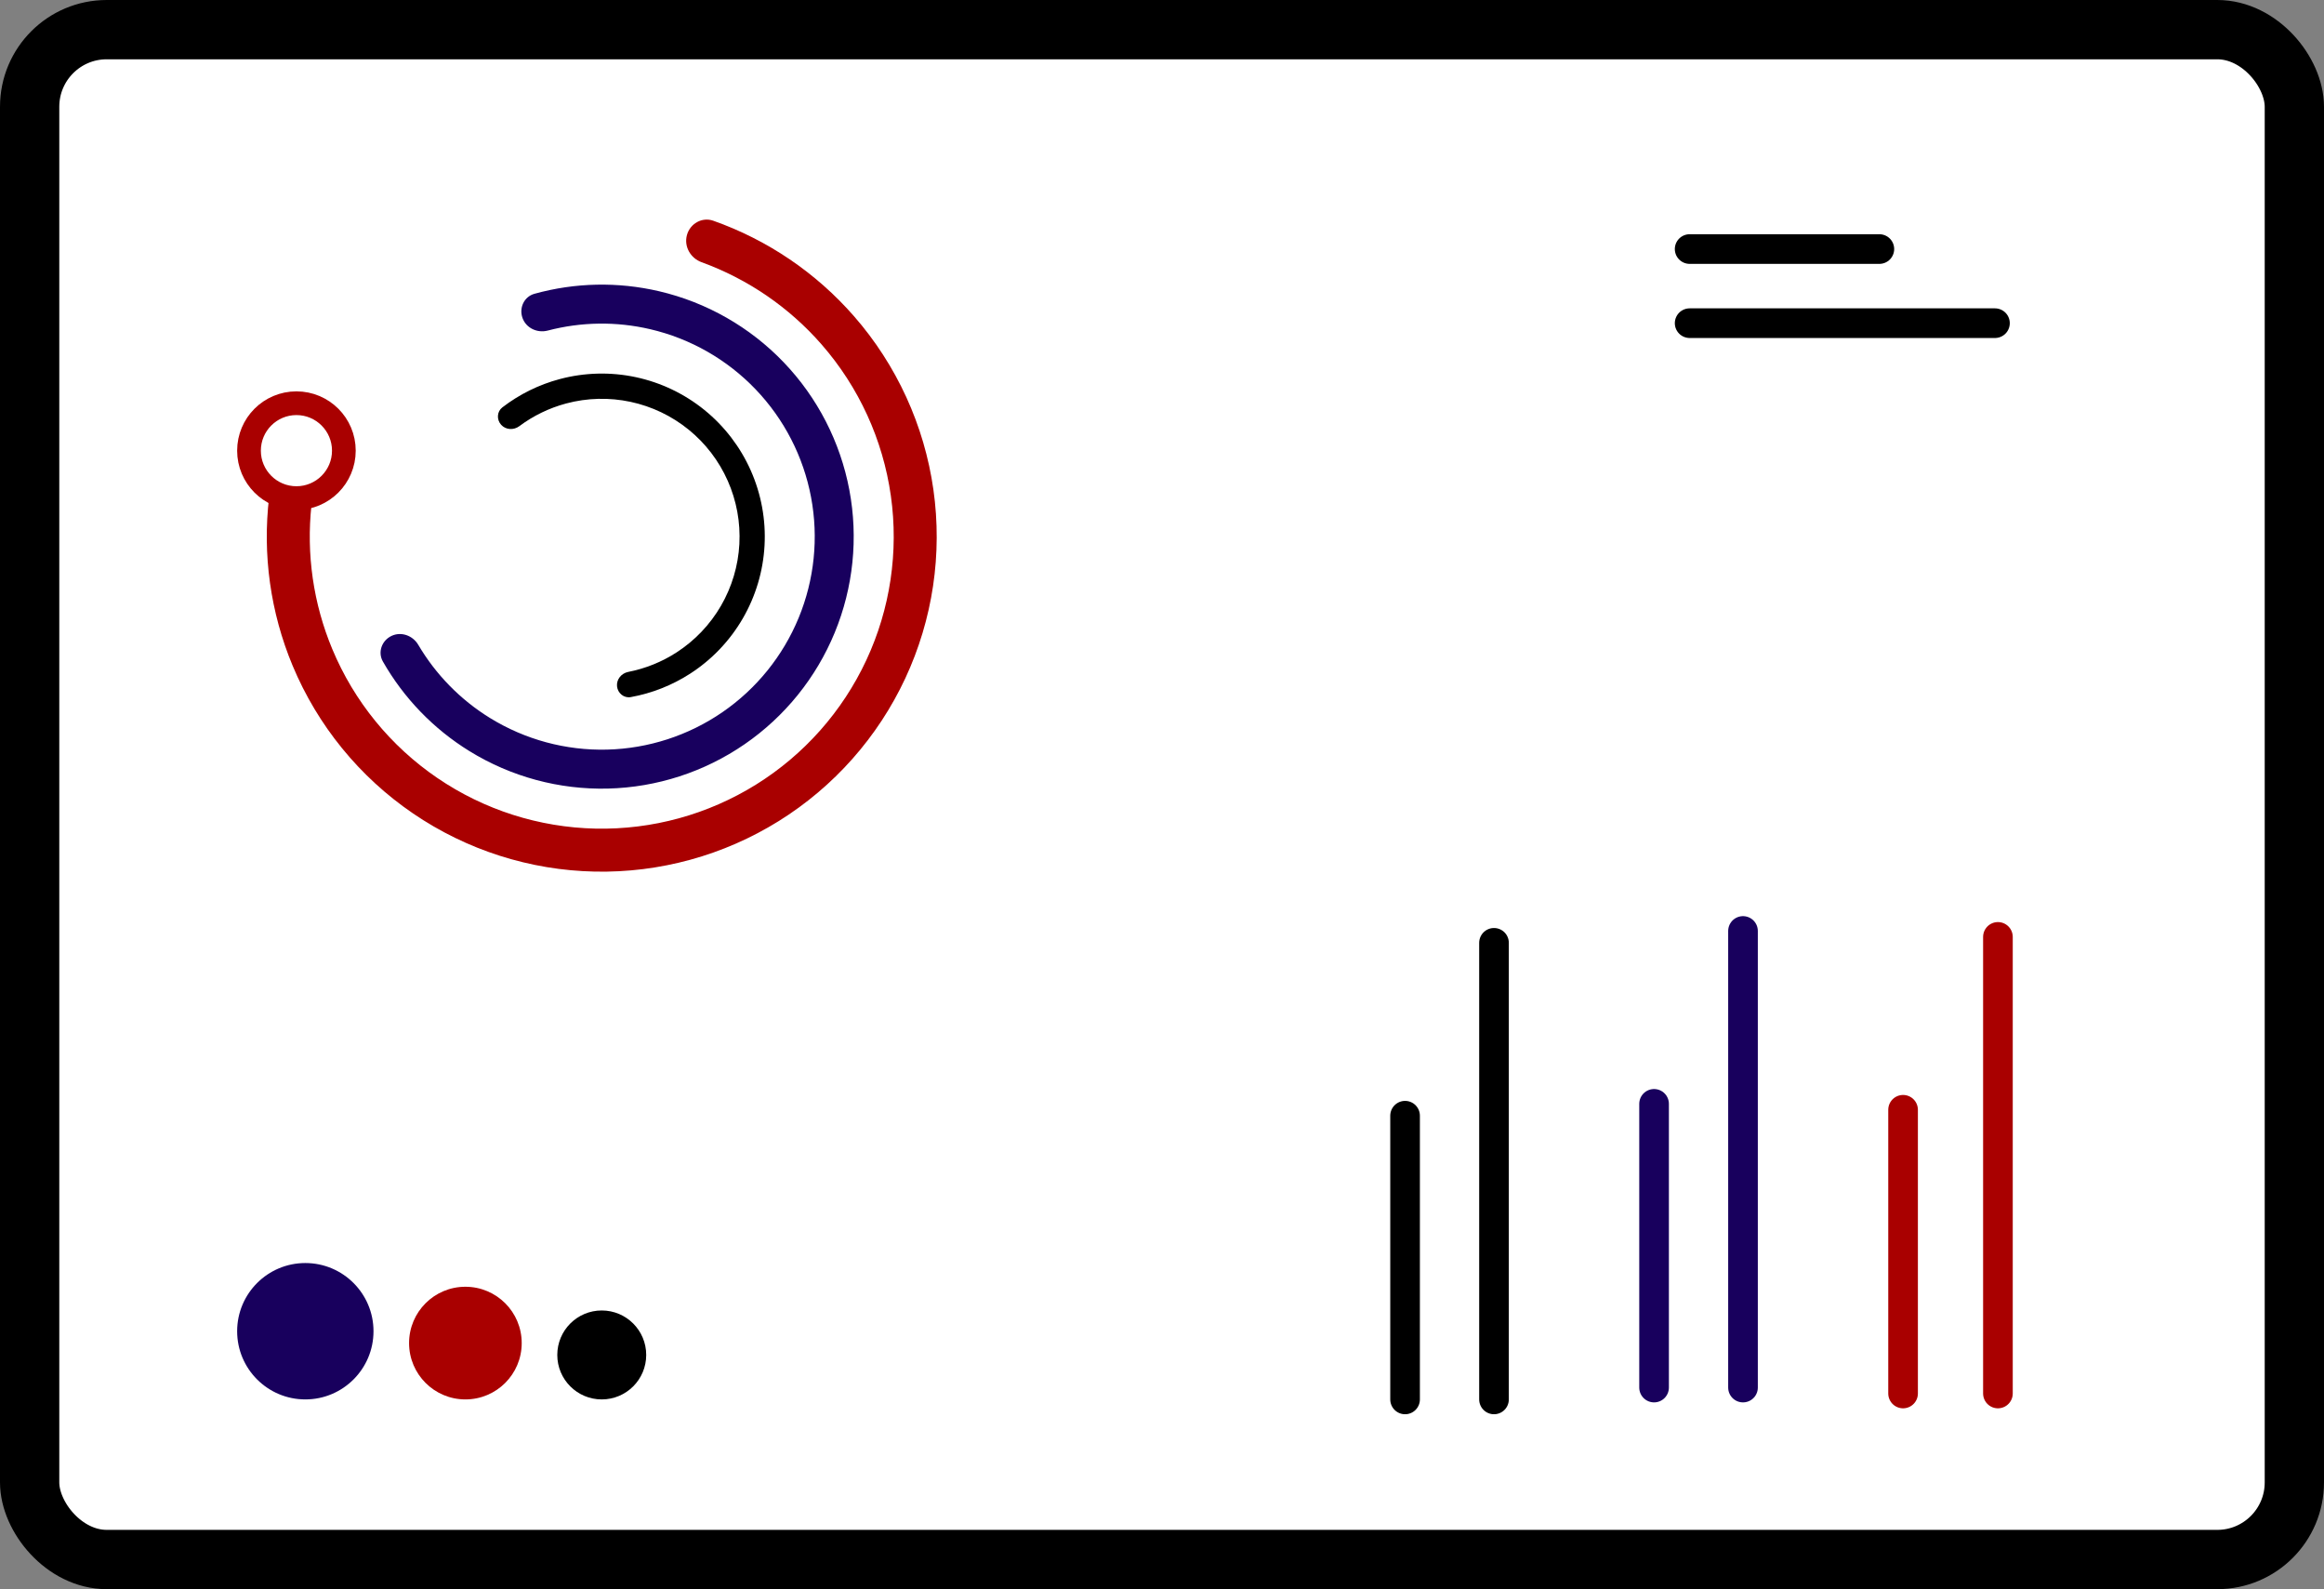 <svg width="100%" viewBox="0 0 392 268" fill="none" xmlns="http://www.w3.org/2000/svg">
<rect x="0" y="0" width="392" height="268" fill="#808080" stroke="none"/>
<rect x="5" y="5" width="382" height="258" rx="13" fill="white" stroke="black" stroke-width="10"/>
<path d="M104.078 115.742C104.198 116.91 105.244 117.769 106.4 117.56C109.96 116.915 113.366 115.573 116.417 113.602C120.066 111.247 123.104 108.061 125.284 104.305C127.464 100.549 128.724 96.33 128.959 91.994C129.195 87.657 128.401 83.327 126.641 79.357C124.881 75.386 122.206 71.889 118.835 69.152C115.464 66.415 111.492 64.514 107.246 63.607C102.999 62.7 98.597 62.811 94.402 63.932C90.893 64.869 87.611 66.491 84.742 68.696C83.811 69.412 83.744 70.764 84.53 71.637V71.637C85.316 72.51 86.655 72.572 87.596 71.87C89.958 70.107 92.64 68.805 95.5 68.041C99.046 67.094 102.767 67 106.357 67.767C109.947 68.534 113.304 70.14 116.154 72.454C119.004 74.768 121.265 77.724 122.752 81.08C124.24 84.436 124.911 88.097 124.712 91.763C124.513 95.428 123.448 98.995 121.605 102.169C119.762 105.344 117.194 108.038 114.11 110.029C111.623 111.635 108.858 112.747 105.965 113.314C104.813 113.539 103.959 114.573 104.078 115.742V115.742Z" fill="black"/>
<path d="M66.04 107.24C64.398 108.015 63.685 109.982 64.584 111.559C68.104 117.729 73.124 122.935 79.201 126.68C86.213 131.002 94.33 133.193 102.564 132.987C110.799 132.78 118.796 130.186 125.583 125.518C132.37 120.851 137.654 114.312 140.793 106.696C143.932 99.081 144.79 90.718 143.264 82.623C141.737 74.529 137.891 67.053 132.194 61.104C126.497 55.155 119.194 50.99 111.173 49.115C104.222 47.491 96.991 47.647 90.146 49.545C88.397 50.03 87.517 51.928 88.136 53.635V53.635C88.754 55.341 90.637 56.207 92.393 55.747C98.034 54.269 103.967 54.182 109.677 55.517C116.457 57.101 122.63 60.622 127.446 65.651C132.262 70.68 135.513 76.999 136.804 83.842C138.094 90.684 137.369 97.754 134.715 104.191C132.062 110.629 127.595 116.156 121.858 120.102C116.121 124.047 109.361 126.241 102.4 126.415C95.439 126.589 88.578 124.737 82.65 121.084C77.658 118.007 73.51 113.765 70.549 108.741C69.627 107.177 67.681 106.465 66.04 107.24V107.24Z" fill="#18005E"/>
<path d="M49.499 80.928C47.53 80.565 45.627 81.867 45.392 83.856C44.251 93.487 45.607 103.272 49.358 112.26C53.575 122.365 60.638 131.028 69.688 137.193C78.738 143.359 89.384 146.762 100.332 146.988C111.28 147.214 122.058 144.254 131.354 138.468C140.651 132.682 148.066 124.319 152.698 114.397C157.329 104.474 158.977 93.419 157.442 82.577C155.906 71.735 151.253 61.573 144.049 53.327C137.641 45.992 129.461 40.455 120.316 37.225C118.428 36.558 116.419 37.69 115.875 39.617V39.617C115.331 41.544 116.457 43.534 118.339 44.219C126.134 47.055 133.106 51.821 138.588 58.097C144.868 65.285 148.924 74.143 150.263 83.594C151.601 93.045 150.165 102.681 146.127 111.33C142.09 119.979 135.627 127.269 127.523 132.313C119.419 137.356 110.025 139.936 100.482 139.739C90.939 139.541 81.659 136.575 73.77 131.201C65.882 125.827 59.726 118.276 56.05 109.467C52.84 101.776 51.642 93.416 52.54 85.17C52.757 83.18 51.468 81.29 49.499 80.928V80.928Z" fill="#A90000"/>
<circle cx="50" cy="76" r="8" fill="white" stroke="#A90000" stroke-width="4"/>
<path d="M285 42H317M285 54.5H336.5" stroke="black" stroke-width="5" stroke-linecap="round"/>
<path d="M237 236V188.155M252 236L252 159" stroke="black" stroke-width="5" stroke-linecap="round"/>
<path d="M279 234V186.155M294 234V157" stroke="#18005D" stroke-width="5" stroke-linecap="round"/>
<path d="M321 235V187.155M337 235V158" stroke="#A90000" stroke-width="5" stroke-linecap="round"/>
<circle cx="51.5" cy="224.5" r="11.5" fill="#18005D"/>
<circle cx="78.5" cy="226.5" r="9.5" fill="#A90000"/>
<circle cx="101.5" cy="228.5" r="7.5" fill="black"/>
</svg>
